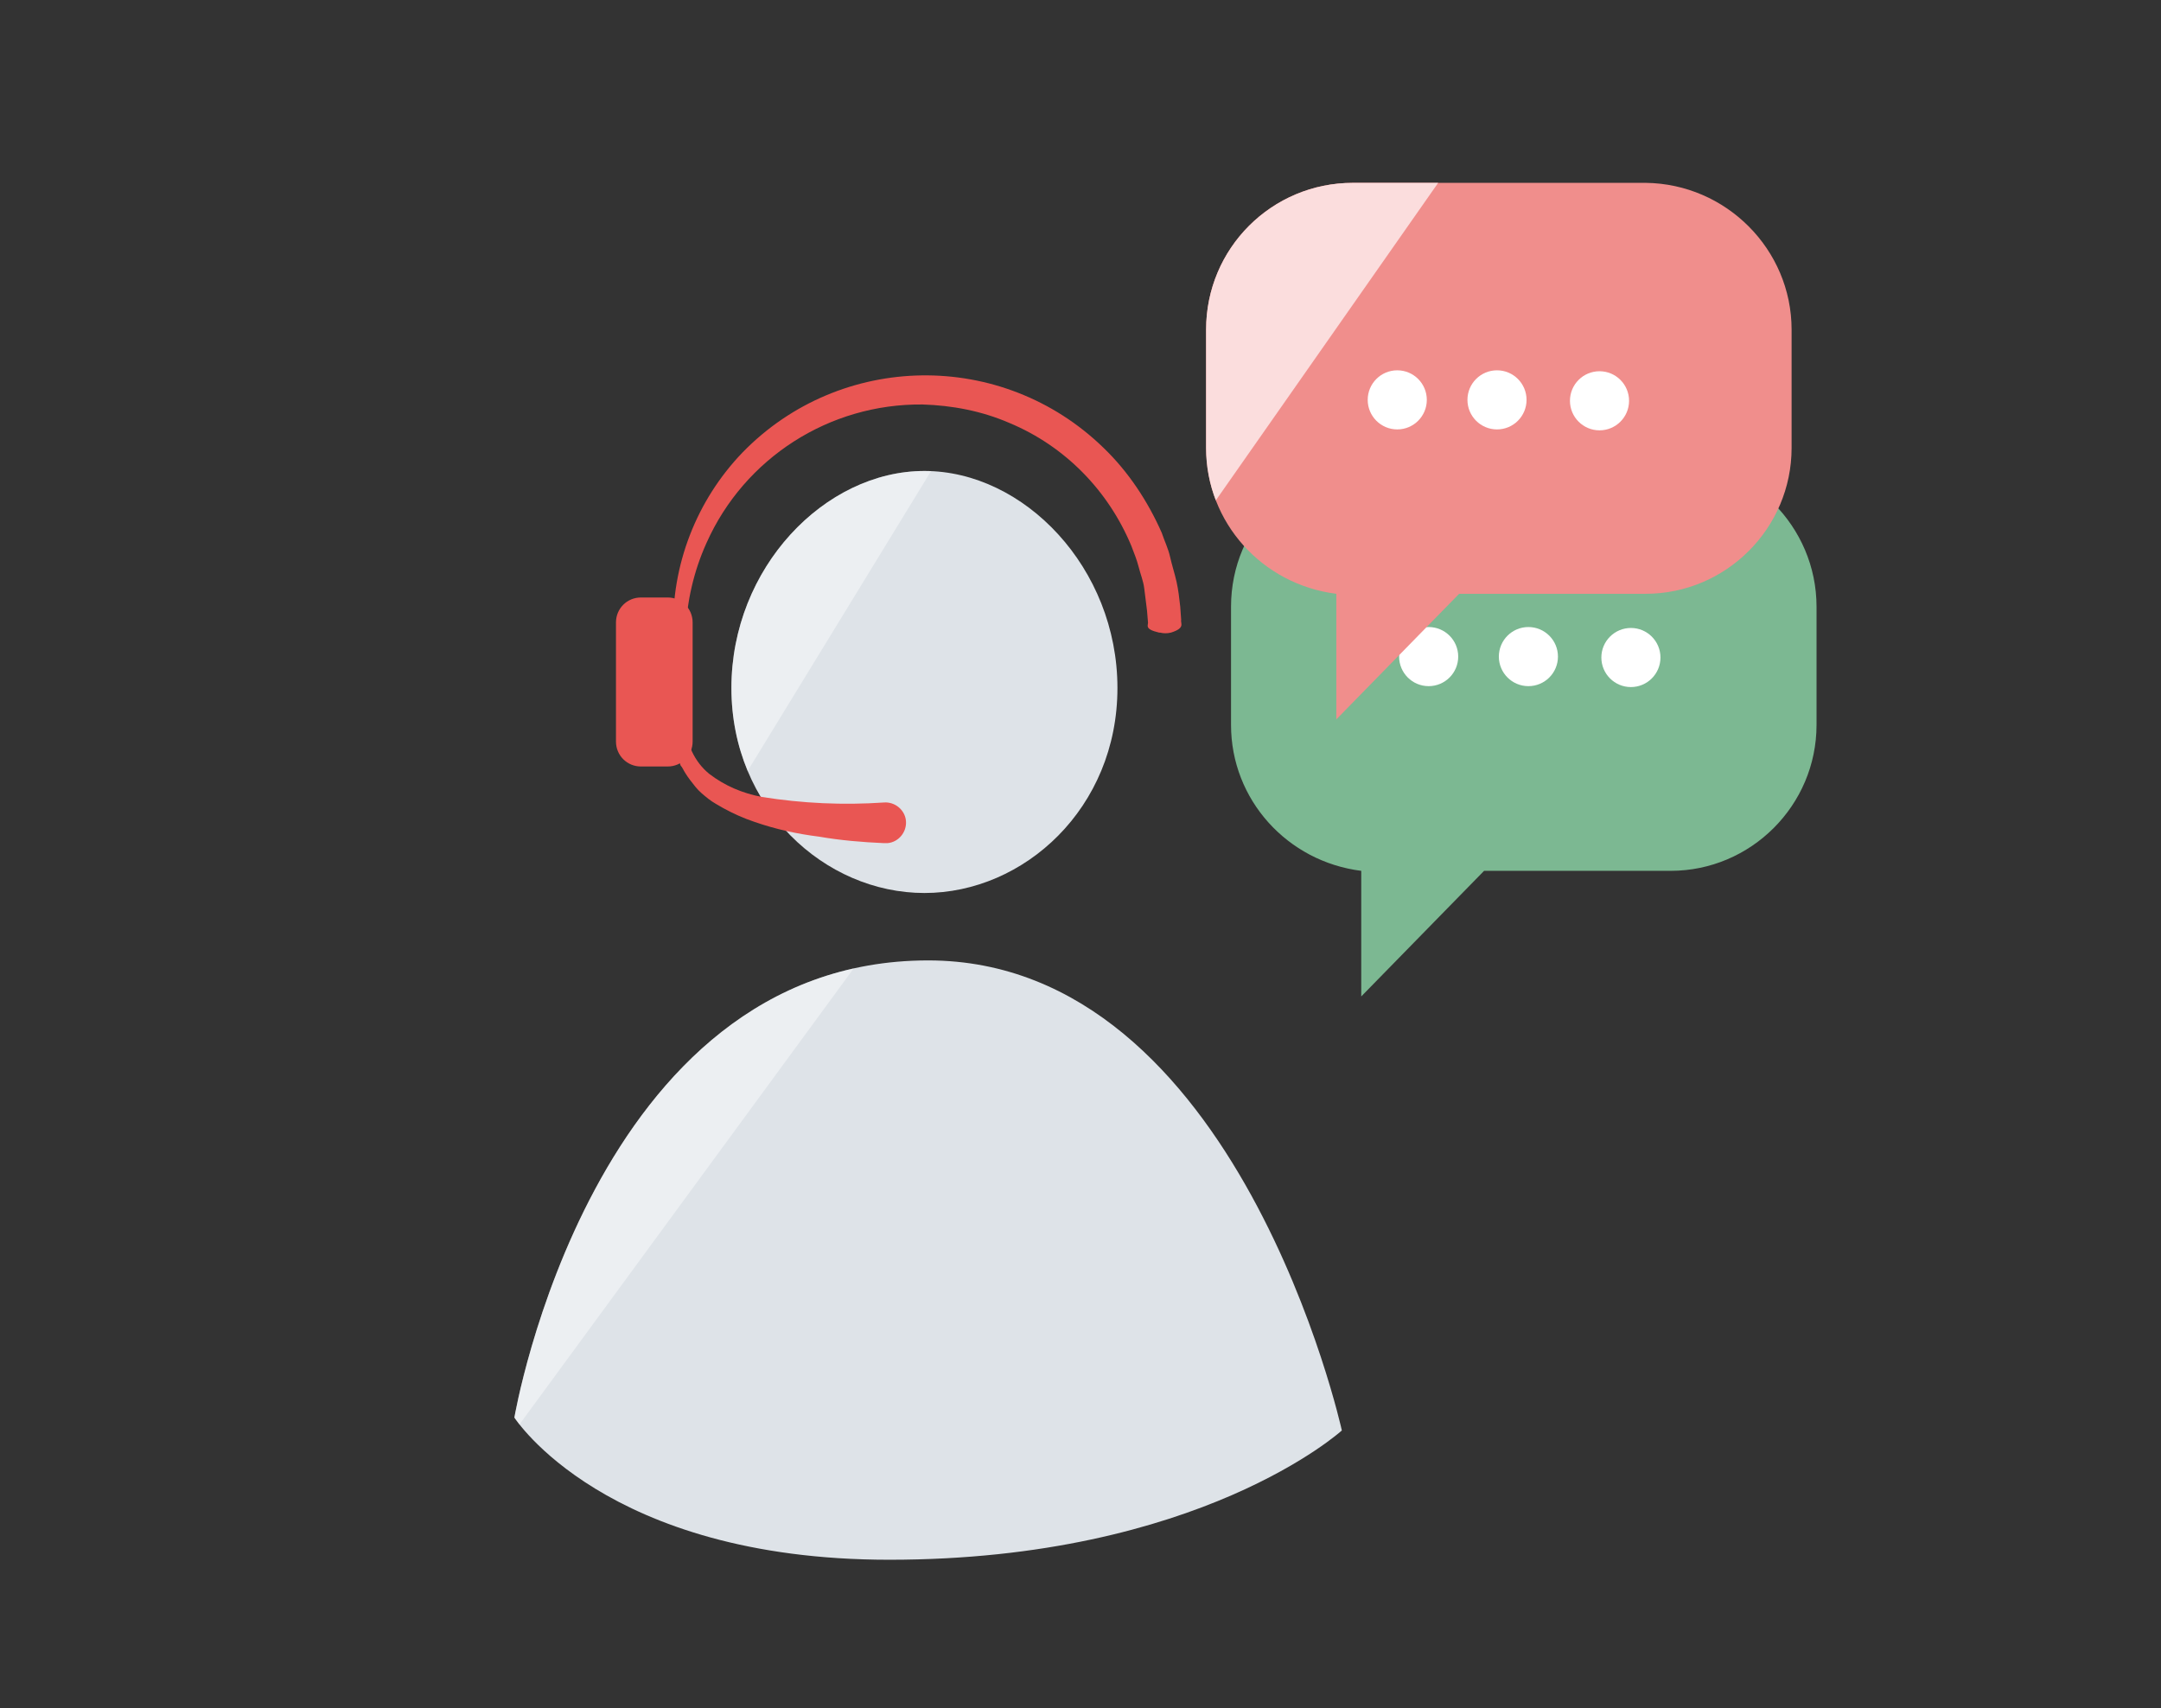 <?xml version="1.0" encoding="utf-8"?>
<!-- Generator: Adobe Illustrator 24.1.3, SVG Export Plug-In . SVG Version: 6.00 Build 0)  -->
<svg version="1.1" id="Layer_1" xmlns="http://www.w3.org/2000/svg" xmlns:xlink="http://www.w3.org/1999/xlink" x="0px" y="0px"
	 viewBox="0 0 234 185" style="enable-background:new 0 0 234 185;" xml:space="preserve">
<rect x="0" y="0" width="234" height="185" fill="#333333" stroke="none"/>
<style type="text/css">
	.st0{fill:#7CB892;}
	.st1{fill:#FFFFFF;}
	.st2{fill:#DEE3E8;}
	.st3{clip-path:url(#SVGID_2_);}
	.st4{opacity:0.42;fill:#FFFFFF;enable-background:new    ;}
	.st5{clip-path:url(#SVGID_4_);}
	.st6{fill:#E95653;}
	.st7{fill:#F08E8C;}
	.st8{clip-path:url(#SVGID_6_);}
	.st9{fill:#FBDDDD;}
	.st10{fill:none;}
</style>
<g id="textos_y_elementos">
	<path class="st0" d="M133.3,65.7v12.8c0,8.1,6.1,14.8,14.1,15.8v13.6l13.3-13.6h20.2c8.7,0,15.8-7.1,15.8-15.8V65.7
		c0-8.7-7.1-15.8-15.8-15.9h-31.7C140.4,49.9,133.3,56.9,133.3,65.7z"/>
	<g>
		<circle class="st1" cx="176.6" cy="71.2" r="3.2"/>
		<circle class="st1" cx="165.5" cy="71.1" r="3.2"/>
		<circle class="st1" cx="154.7" cy="71.1" r="3.2"/>
	</g>
	<path class="st2" d="M145.3,154.9c0,0-15.4,14-49,14c-30.8,0-40.6-15.4-40.6-15.4s8.4-49.5,44.8-49.5
		C134.1,104,145.3,154.9,145.3,154.9z"/>
	<g>
		<defs>
			<path id="SVGID_1_" d="M145.3,154.9c0,0-15.4,14-49,14c-30.8,0-40.6-15.4-40.6-15.4s8.4-49.5,44.8-49.5
				C134.1,104,145.3,154.9,145.3,154.9z"/>
		</defs>
		<clipPath id="SVGID_2_">
			<use xlink:href="#SVGID_1_"  style="overflow:visible;"/>
		</clipPath>
		<g class="st3">
			<polygon class="st4" points="108.1,83.5 58.3,120.5 54.6,156.5 			"/>
		</g>
	</g>
	<path class="st2" d="M121,74.5c0,13-10.1,22.2-20.9,22.2s-20.9-9.2-20.9-22.2S89.3,51,100.1,51S121,61.5,121,74.5z"/>
	<g>
		<defs>
			<path id="SVGID_3_" d="M121,74.5c0,13-10.1,22.2-20.9,22.2s-20.9-9.2-20.9-22.2S89.3,51,100.1,51S121,61.5,121,74.5z"/>
		</defs>
		<clipPath id="SVGID_4_">
			<use xlink:href="#SVGID_3_"  style="overflow:visible;"/>
		</clipPath>
		<g class="st5">
			<polygon class="st4" points="102.6,48.1 77.2,56.6 77.4,89.3 			"/>
		</g>
	</g>
	<path class="st6" d="M72.9,68.4c-0.2-7.2,2.5-14.2,7.5-19.4c10.6-10.9,28.1-11.2,39.1-0.5c2.7,2.6,4.8,5.8,6.3,9.2
		c0.3,0.9,0.7,1.7,0.9,2.6s0.5,1.8,0.7,2.7s0.3,1.8,0.4,2.7l0.1,1.4c-0.1,0.4,0.5,0.9-1.1,1.4c-0.4,0.1-0.8,0.1-1.2,0h-0.1
		c-1.7-0.4-1.1-0.8-1.2-1.2l-0.1-1.2c-0.1-0.8-0.2-1.6-0.3-2.4s-0.4-1.5-0.6-2.3s-0.5-1.5-0.8-2.3c-2.5-6-7.2-10.8-13.2-13.3
		c-3-1.3-6.2-1.9-9.4-2c-10.1-0.1-19.3,5.8-23.4,15c-1.4,3.1-2.1,6.3-2.3,9.7c0,0.3-0.3,0.6-0.6,0.6C73.2,69,72.9,68.8,72.9,68.4
		L72.9,68.4z"/>
	<path class="st6" d="M69.4,64.7h2.9c1.5,0,2.7,1.2,2.7,2.7v12.9c0,1.5-1.2,2.7-2.7,2.7h-2.9c-1.5,0-2.7-1.2-2.7-2.7V67.4
		C66.7,65.9,67.9,64.7,69.4,64.7z"/>
	<path class="st6" d="M74.2,78.4c0.1,2.1,1,4.1,2.6,5.4c1.7,1.3,3.6,2.1,5.7,2.5c4.4,0.7,8.8,0.9,13.2,0.6l0,0
		c1.2-0.1,2.3,0.8,2.4,2c0.1,1.2-0.8,2.3-2,2.4c-0.1,0-0.1,0-0.2,0h-0.2c-2.3-0.1-4.7-0.3-7-0.7c-2.4-0.3-4.7-0.8-7-1.6
		c-1.2-0.4-2.3-0.9-3.4-1.5c-0.5-0.3-1.1-0.6-1.6-1c-0.5-0.4-1-0.8-1.4-1.3c-0.4-0.5-0.8-1-1.1-1.5c-0.2-0.3-0.3-0.6-0.5-0.8
		L73.4,82l-0.2-0.4l-0.1-0.5L73,80.2c-0.1-0.6,0-1.2-0.1-1.8c0-0.3,0.3-0.6,0.6-0.6C73.9,77.8,74.2,78,74.2,78.4L74.2,78.4z"/>
	<path class="st7" d="M130.6,35.7v12.8c0,8.1,6.1,14.8,14.1,15.8v13.6l13.3-13.6h20.2c8.7,0,15.8-7.1,15.8-15.8V35.7
		c0-8.7-7.1-15.8-15.8-15.9h-31.7C137.7,19.8,130.6,26.9,130.6,35.7z"/>
	<g>
		<defs>
			<path id="SVGID_5_" d="M130.6,35.7v12.8c0,8.1,6.1,14.8,14.1,15.8v13.6l13.3-13.6h20.2c8.7,0,15.8-7.1,15.8-15.8V35.7
				c0-8.7-7.1-15.8-15.8-15.9h-31.7C137.7,19.8,130.6,26.9,130.6,35.7z"/>
		</defs>
		<clipPath id="SVGID_6_">
			<use xlink:href="#SVGID_5_"  style="overflow:visible;"/>
		</clipPath>
		<g class="st8">
			<polygon class="st9" points="157.9,16.7 131.8,22.2 127.3,60.4 			"/>
		</g>
	</g>
	<rect x="17" y="0" class="st10" width="234" height="185"/>
	<g>
		<circle class="st1" cx="173.2" cy="43.4" r="3.2"/>
		<circle class="st1" cx="162.1" cy="43.3" r="3.2"/>
		<circle class="st1" cx="151.3" cy="43.3" r="3.2"/>
	</g>
</g>
</svg>
